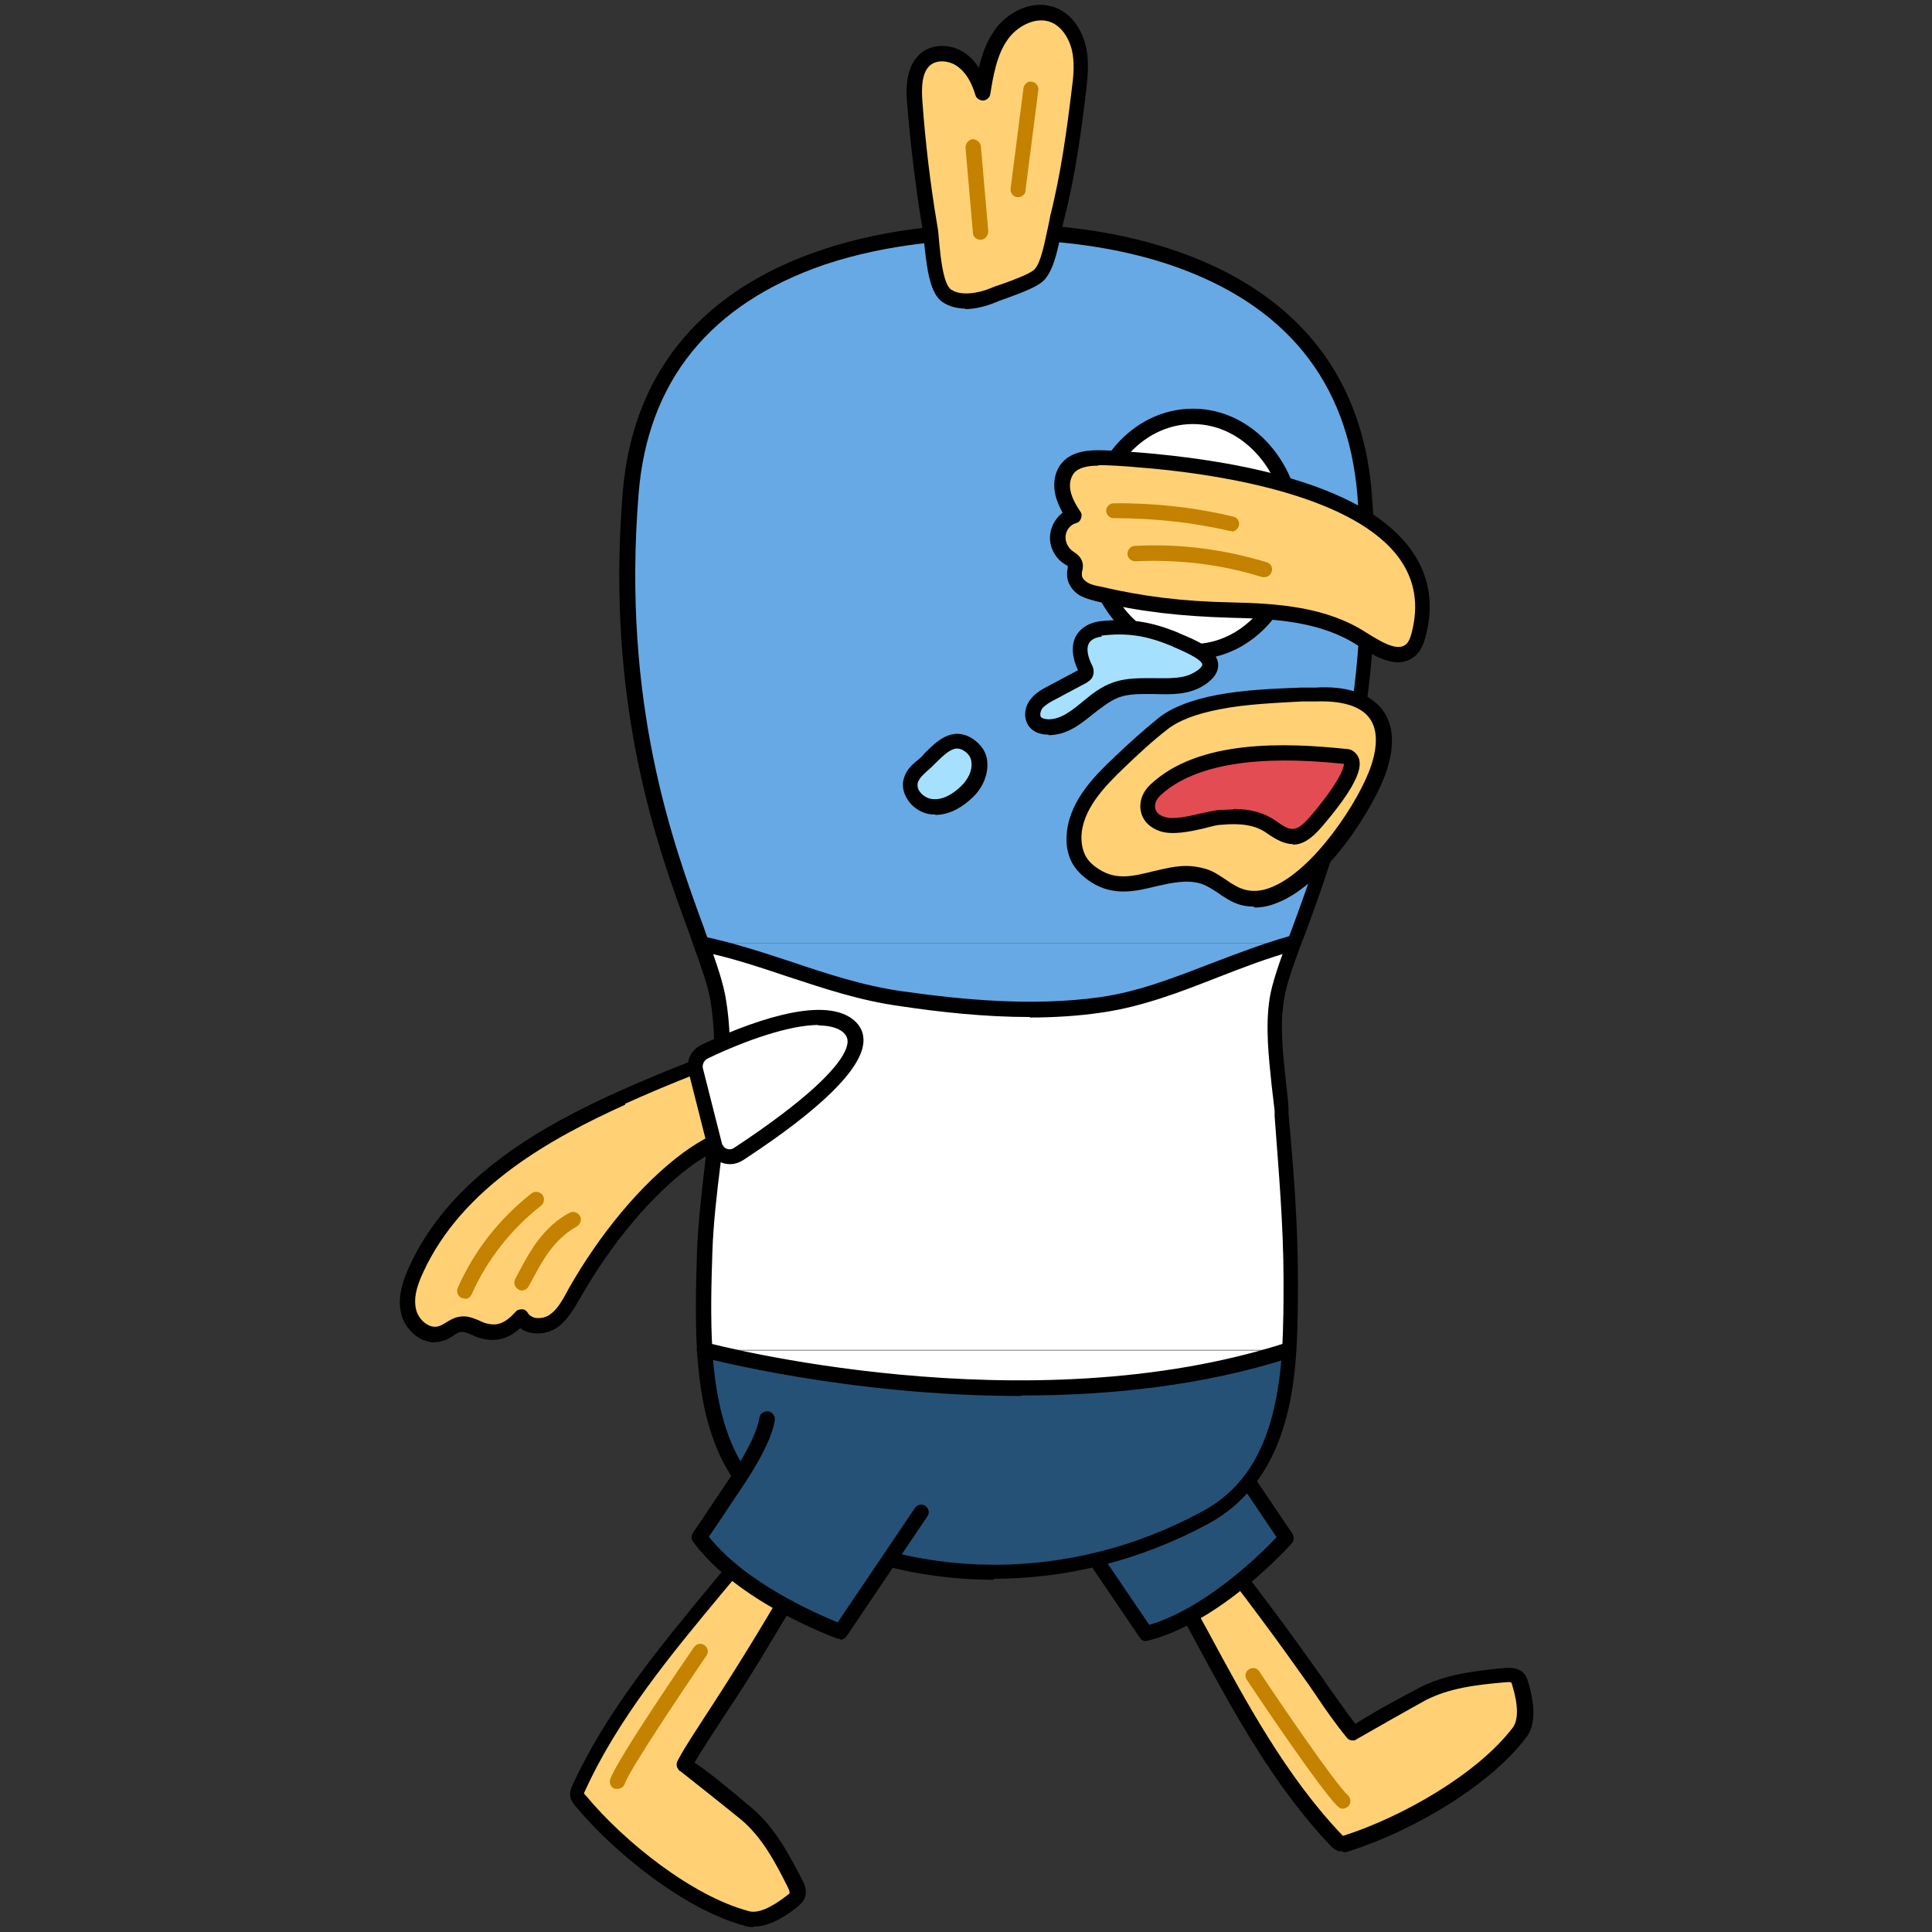 <?xml version="1.0" encoding="UTF-8"?>
<svg xmlns="http://www.w3.org/2000/svg" version="1.1" viewBox="0 0 390 390">
  <rect x="0" y="0" width="390" height="390" fill="#333333" stroke="none"/>
  <!-- Generator: Adobe Illustrator 28.7.1, SVG Export Plug-In . SVG Version: 1.2.0 Build 142)  -->
  <g>
    <g id="_레이어_1" data-name="레이어_1">
      <g>
        <g>
          <path d="M236,300.3c1.2.2,4,5.1,4.8,6.1,1.7,2.2,3.4,4.4,5.1,6.6,3.3,4.2,6.5,8.5,9.7,12.7,3.3,4.4,6.6,8.9,9.8,13.5,2.5,3.6,5,7.2,7.7,10.6,0,0,12.6-7.2,14-8,5.1-2.7,11-3.3,16.6-3.8.8,0,1.8-.1,2.4.4.4.3.6.9.7,1.4.8,2.8,1.8,7.2-.1,9.7-7.4,9.9-23.2,18.7-34.7,22.4-.4.1-.8.3-1.3.1-.4-.1-.7-.4-1-.7-16.4-17.3-25.8-40.5-38.2-60.7-1.1-1.7-2.2-3.6-2.1-5.6s4.6-5,6.6-4.7Z" style="fill: #ffd174;"/>
          <path d="M271,373.7c-.2,0-.5,0-.7,0-.8-.2-1.4-.8-1.7-1.1-11.4-12-19.6-27-27.4-41.5-3.5-6.5-7.1-13.2-11-19.5-1.1-1.7-2.4-3.9-2.3-6.4,0-1.5,1.3-2.9,2.3-3.7,1.6-1.4,4.3-2.7,6.1-2.5h0c1.3.2,2.4,1.6,4.9,5.3.4.6.7,1.1.9,1.3,1.7,2.2,3.4,4.4,5.1,6.6,3.3,4.2,6.6,8.5,9.8,12.8,3.6,4.8,6.8,9.3,9.8,13.5l1.3,1.9c1.8,2.5,3.6,5.1,5.5,7.6,2.3-1.5,6.6-4,12.9-7.3,5.2-2.7,11.1-3.4,17.2-4,.8,0,2.4-.2,3.6.8.7.6,1,1.3,1.2,2.1,1.5,5,1.4,8.8-.4,11.1-7.5,10-23.5,19.1-35.5,22.9-.3.1-.8.3-1.4.3ZM235.6,301.8c-.6,0-1.9.5-3.2,1.5-1.1.8-1.5,1.5-1.5,1.7,0,1.5.8,3,1.9,4.8,3.9,6.3,7.5,13.1,11.1,19.6,7.7,14.3,15.7,29.1,26.9,40.9,0,0,.3.3.3.3,0,0,.2-.1.3-.1,11.5-3.7,26.8-12.3,34-21.8,1.1-1.5,1.1-4.5-.1-8.4-.1-.5-.2-.6-.3-.7,0,0-.4-.1-1.2,0-6,.5-11.3,1.2-16,3.6-1.5.8-12.8,7.2-13.8,7.8-.2.1-.3.2-.5.3-.6.1-1.2,0-1.6-.5-2.3-2.8-4.4-5.8-6.4-8.8l-1.3-1.9c-3-4.2-6.1-8.6-9.7-13.4-3.2-4.3-6.4-8.5-9.7-12.7-1.7-2.2-3.4-4.4-5.1-6.6-.2-.3-.6-.9-1.1-1.5-.7-1-2.2-3.4-2.9-4ZM235.5,301.8h0Z"/>
        </g>
        <g>
          <path d="M243.4,286.3l16.3,24.1s-14,15.6-28.3,19.3l-9.3-13.7" style="fill: #265176;"/>
          <path d="M231.4,331.3c-.5,0-1-.2-1.3-.7l-9.3-13.7c-.5-.7-.3-1.7.4-2.1.7-.5,1.7-.3,2.1.4l8.7,12.8c11.5-3.4,22.7-14.5,25.7-17.7l-15.6-23.1c-.5-.7-.3-1.7.4-2.1.7-.5,1.7-.3,2.1.4l16.3,24.1c.4.6.3,1.4-.1,1.9-.6.7-14.4,16-29.1,19.7-.1,0-.3,0-.4,0Z"/>
        </g>
        <g>
          <g>
            <path d="M275.5,99.7c3.6,45-8.1,73.9-14.3,90.9l-.6-.2h-119.1c-6.2-17-17.9-45.9-14.2-90.7,4.6-56.9,74.1-52.8,74.1-52.8,0,0,69.5-4.2,74.1,52.8Z" style="fill: #67a9e4;"/>
            <path d="M260.6,190.4l.6.2c-1.7,4.5-2.9,8.2-3.4,11.1-1.2,7.2.3,15.1.9,22.3.9,11.4,1.9,22.9,1.9,34.4,0,4.5,0,9.4-.3,14.1h-118.1c-.4-6.9-.2-13.8,0-19.9.5-16.3,5.4-34.9,2.7-51-.5-3-1.8-6.7-3.4-11.3,13.9,2.8,26.1,9.2,40.4,11.1,13.3,1.9,26.9,3.1,40.3,1.2,13.6-2,25.3-8.7,38.4-12.3Z" style="fill: #fff;"/>
            <path d="M141.5,190.4h119.1c-13.1,3.6-24.9,10.4-38.4,12.3-13.4,1.9-27,.7-40.3-1.2-14.3-2-26.5-8.3-40.4-11.1Z" style="fill: #67a9e4;"/>
            <path d="M260.6,272.6c-.1,0-.2,0-.3,0,0,0,0,0,0,0h.3Z" style="fill: #67a9e4;"/>
            <path d="M260.3,272.6s0,0,0,0c-53.8,17.4-118.1,0-118.1,0h118.1Z" style="fill: #fff;"/>
            <path d="M260.3,272.7c-.9,13.5-4.3,27-16.9,33.8-26.6,14.4-59.8,14.9-85.8-1-11.1-6.8-14.5-19.8-15.3-32.9,0,0,64.3,17.5,118.1,0Z" style="fill: #265176;"/>
          </g>
          <g>
            <path d="M200.7,318.9c-15.5,0-30.7-4-44-12.1-12.9-7.8-15.3-23.2-16-34.1-.4-7-.2-13.8,0-19.9.2-6.1,1-12.5,1.7-18.7,1.3-10.9,2.7-22.1,1-32.2-.5-2.9-1.9-6.9-3.4-11l-.9-2.6c-6.3-17.1-16.9-45.8-13.4-88.8,4.7-57.8,75-54.2,75.7-54.2.5,0,70.9-3.6,75.5,54.2,3.5,43.1-7.1,71.8-13.4,88.9l-1,2.6c-1.5,4.1-2.9,7.9-3.3,10.8-.9,5.3-.2,11.1.4,16.7.2,1.8.4,3.5.5,5.2v1.1c1,10.9,1.9,22.2,1.9,33.4,0,4.3,0,9.3-.3,14.2,0,0,0,0,0,.1-.7,11.3-3.4,27.3-17.8,35.1-13.7,7.4-28.6,11.1-43.4,11.1ZM198.5,48.4c-5.7,0-18.8.6-32,5-23.1,7.9-35.8,23.5-37.6,46.4-3.4,42.3,7,70.6,13.2,87.5l.9,2.6c1.8,5,3,8.6,3.5,11.6,1.8,10.5.4,22-1,33-.8,6.4-1.5,12.4-1.7,18.3-.2,6.1-.4,12.9,0,19.7,1,16.2,5.7,26.3,14.6,31.7,25,15.2,57.3,15.6,84.3.9,10-5.4,15-15.5,16.1-32.5,0,0,0,0,0-.1.3-4.8.3-9.8.3-14,0-11.1-1-22.3-1.8-33.2v-1.1c-.2-1.7-.4-3.4-.6-5.1-.6-5.8-1.3-11.9-.4-17.6.5-3.1,1.9-7,3.5-11.4l1-2.6c6.2-16.9,16.7-45.2,13.2-87.6-1.9-22.9-14.5-38.5-37.7-46.4-17.5-5.9-34.7-5-34.8-5,0,0-1.2,0-3,0Z"/>
            <path d="M207.9,205.3c-9.2,0-18.2-1-26.2-2.2-8.1-1.1-15.5-3.6-22.8-6-5.7-1.9-11.6-3.9-17.7-5.1-.8-.2-1.4-1-1.2-1.8s1-1.4,1.8-1.2c6.3,1.3,12.3,3.3,18.1,5.2,7.1,2.4,14.4,4.8,22.2,5.9,12.1,1.7,26.2,3.1,39.9,1.2,7.9-1.1,15.4-4.1,22.7-6.9,5-1.9,10.2-3.9,15.5-5.4.8-.2,1.7.3,1.9,1.1.2.8-.3,1.7-1.1,1.9-5.2,1.4-10.3,3.4-15.2,5.3-7.4,2.9-15.1,5.9-23.4,7.1-4.8.7-9.7,1-14.5,1Z"/>
            <path d="M206.1,281.8c-35,0-63.8-7.7-64.3-7.8-.8-.2-1.3-1.1-1.1-1.9.2-.8,1.1-1.3,1.9-1.1.6.2,64.5,17.1,117.2,0,.2,0,.3,0,.5,0v.8l.3.6.5,1.5c0,0-.2,0-.4.1-17.9,5.8-37,7.7-54.5,7.7Z"/>
          </g>
        </g>
        <g>
          <ellipse cx="240.8" cy="107.8" rx="20.4" ry="23.7" style="fill: #fff;"/>
          <path d="M240.8,133.1c-12.1,0-22-11.3-22-25.3s9.8-25.3,22-25.3,22,11.3,22,25.3-9.8,25.3-22,25.3ZM240.8,85.6c-10.4,0-18.9,10-18.9,22.2s8.5,22.2,18.9,22.2,18.9-10,18.9-22.2-8.5-22.2-18.9-22.2Z"/>
        </g>
        <ellipse cx="245.9" cy="107.8" rx="11.8" ry="13.7"/>
        <g>
          <path d="M245.7,141.7c-4.3.8-8.2,2.1-11,4.3-3.1,2.4-6,5.1-8.8,7.8-4.4,4.2-9,9.1-9.2,15.2,0,1.6.3,3.3,1.1,4.7.8,1.3,1.9,2.3,3.2,3.1,7.2,4.6,14.4-2.3,21.9.1,2.1.7,3.8,2.1,5.7,3.3,11.4,6.8,26.8-16.2,29.7-25.2,3.5-10.8-2.4-15.3-12.8-14.9-5.3.2-13,.3-19.7,1.6Z" style="fill: #ffd174;"/>
          <path d="M253,183c-1.9,0-3.6-.5-5.2-1.5-.6-.4-1.2-.7-1.7-1.1-1.2-.8-2.4-1.6-3.6-2-2.9-.9-5.9-.2-9.1.5-4,1-8.6,2.1-13.1-.8-1.7-1.1-2.9-2.3-3.7-3.6-.9-1.5-1.4-3.5-1.3-5.5.2-6.7,5.1-11.9,9.7-16.2,2.6-2.5,5.7-5.3,8.9-7.9,2.7-2.1,6.5-3.6,11.7-4.6h0c5.7-1.1,12-1.3,17.1-1.5h2.8c6.3-.4,11,1.2,13.5,4.4,2.3,3,2.6,7.2.9,12.4-2.3,7.1-12.2,22.9-22.2,26.7-1.5.6-3,.9-4.4.9ZM239.4,174.8c1.3,0,2.6.2,4,.6,1.7.5,3,1.5,4.4,2.4.5.4,1.1.7,1.6,1,2.1,1.2,4.4,1.4,7,.4,8.8-3.3,18.2-17.9,20.4-24.7,1.4-4.2,1.2-7.5-.4-9.6-1.8-2.4-5.6-3.5-10.9-3.3h-2.8c-5,.3-11.1.5-16.6,1.6-4.6.9-8.1,2.2-10.4,4-3.1,2.4-6,5.1-8.7,7.7-4.1,3.9-8.6,8.6-8.7,14.1,0,1.5.3,2.8.9,3.9.6,1,1.4,1.8,2.7,2.6,3.4,2.2,6.8,1.4,10.8.4,2.2-.5,4.4-1.1,6.8-1.1Z"/>
        </g>
        <g>
          <path d="M272.4,152.9c-.2-.1-.4-.2-.7-.3-11.8-1.2-29.3-1.9-38.5,6.8-2.5,2.3-2,5.7,1.4,6.8,3.1,1,8.5-1,11.7-1.3,3.5-.4,7.3-.1,10.1,1.9,4,2.9,5.8,2.9,9.3-1.2,1.4-1.6,9-10.6,6.7-12.8Z" style="fill: #e34c52;"/>
          <path d="M261,170.4c-1.6,0-3.3-.8-5.4-2.3-2.1-1.5-5.1-2-9.1-1.6-.9,0-2.2.4-3.4.7-3,.7-6.4,1.4-8.9.6-2.1-.7-3.5-2.1-3.9-4-.4-1.9.3-3.9,1.9-5.4,9.7-9.2,27.3-8.5,39.7-7.2.6,0,1.2.3,1.6.7,1.6,1.5,2.3,4.5-6.5,14.8-2.2,2.6-4,3.8-6,3.8ZM249,163.3c3.5,0,6.2.8,8.4,2.3,3.3,2.4,4.2,2.5,7.2-.9,6.1-7.2,6.7-9.9,6.7-10.5-7.1-.7-27.4-2.7-37.1,6.4-.8.8-1.2,1.7-1,2.6.2.8.8,1.4,1.9,1.7,1.7.6,4.8-.1,7.3-.7,1.4-.3,2.7-.6,3.8-.7,1,0,1.9-.1,2.8-.1ZM271.4,153.9h0Z"/>
        </g>
        <g>
          <path d="M191.2,59.7c-.4-.3-.7-.7-1-1.1-1.9-3-1.9-9.3-2.5-12.8-1.4-8.3-2.4-16.7-3-25.1-.2-3.2-.2-7,2.5-8.9,2.1-1.5,5.2-1.1,7.2.5,2,1.6,3.2,4,4,6.5.7-4.1,1.4-8.3,3.7-11.6,2.4-3.4,6.9-5.6,10.7-4.1,2.6,1,4.3,3.6,5,6.3s.5,5.6.2,8.3c-1,8.8-2.3,17.6-4.4,26.2-.7,2.8-1.5,9.8-3.8,11.7-1.8,1.5-6.9,3-9.2,4-2.8,1.1-7,1.8-9.3.1Z" style="fill: #ffd174;"/>
          <path d="M195,62.3c-1.7,0-3.4-.4-4.7-1.3h0c-.6-.4-1-.9-1.4-1.5-1.5-2.5-1.9-6.5-2.3-10-.1-1.3-.2-2.4-.4-3.4-1.4-8.4-2.4-16.9-3.1-25.3-.3-3.5-.1-7.9,3.1-10.3,2.5-1.8,6.3-1.6,9,.5.9.7,1.7,1.6,2.4,2.7.6-2.6,1.5-5.2,3.1-7.5,2.6-3.8,7.8-6.5,12.5-4.6,2.8,1.1,5,3.9,5.9,7.4.8,2.9.5,6,.2,8.9-1,8.4-2.2,17.5-4.5,26.4-.2.6-.3,1.4-.5,2.3-.9,4.5-1.8,8.4-3.8,10.2-1.5,1.3-4.6,2.4-7.3,3.4-.9.3-1.7.6-2.4.9-1.7.7-3.9,1.3-6.1,1.3ZM192.1,58.5c1.7,1.2,5.2.8,7.8-.3.7-.3,1.5-.6,2.5-.9,2.2-.8,5.2-1.9,6.3-2.8,1.4-1.2,2.2-5.7,2.8-8.4.2-1,.4-1.8.5-2.5,2.2-8.7,3.4-17.7,4.4-26,.4-3,.5-5.4-.1-7.8-.7-2.5-2.2-4.5-4.1-5.3-3.2-1.3-7,.9-8.8,3.5-2.2,3.1-2.9,7.3-3.5,11-.1.7-.7,1.2-1.4,1.3-.7,0-1.4-.4-1.6-1.1-.8-2.7-2-4.6-3.5-5.7-1.4-1.1-3.8-1.6-5.4-.5-2,1.4-2,4.8-1.8,7.5.6,8.3,1.6,16.7,3,25,.2,1,.3,2.3.4,3.6.3,3,.7,6.8,1.8,8.7.2.3.4.5.6.7Z"/>
        </g>
        <path d="M197.9,48.4c-.8,0-1.5-.6-1.5-1.4l-1.5-17.2c0-.8.6-1.6,1.4-1.7.8,0,1.6.6,1.7,1.4l1.5,17.2c0,.8-.6,1.6-1.4,1.7,0,0,0,0-.1,0Z" style="fill: #c48200;"/>
        <path d="M205.5,39.8c0,0-.1,0-.2,0-.8-.1-1.4-.9-1.3-1.7l2.6-20.3c.1-.8.9-1.5,1.7-1.3.8.1,1.4.9,1.3,1.7l-2.6,20.3c0,.8-.8,1.3-1.5,1.3Z" style="fill: #c48200;"/>
        <path d="M271.1,365.1c-.4,0-.7-.1-1-.4-3.2-2.9-16.9-23.3-18.4-25.6-.5-.7-.3-1.7.4-2.1.7-.5,1.7-.3,2.1.4,4.1,6.2,15.4,22.8,17.9,25,.6.6.7,1.5.1,2.2-.3.3-.7.5-1.1.5Z" style="fill: #c48200;"/>
        <g>
          <path d="M170.1,303.4c.3,1.1-3.2,5.6-3.9,6.7-1.4,2.4-2.8,4.8-4.2,7.2-2.7,4.6-5.4,9.2-8.2,13.8-2.9,4.7-5.8,9.4-8.8,14.1-2.4,3.6-4.9,7.3-7,11.1,0,0,11.4,9,12.6,10,4.4,3.7,7.2,8.9,9.7,14,.4.7.8,1.6.5,2.4-.2.5-.6.9-1,1.2-2.3,1.8-6.1,4.3-9.1,3.5-11.9-3.2-26-14.5-33.7-23.9-.3-.3-.6-.7-.6-1.1,0-.4.1-.8.3-1.2,9.9-21.7,28-39,42.1-58.1,1.2-1.6,2.5-3.3,4.4-4.1,1.9-.7,6.4,2.4,6.8,4.4Z" style="fill: #ffd174;"/>
          <path d="M152.1,389c-.6,0-1.1,0-1.6-.2-12.1-3.2-26.5-14.7-34.5-24.4-.3-.4-.8-1-.9-1.9-.1-.8.2-1.5.4-2,6.9-15.1,17.8-28.2,28.3-40.9,4.7-5.7,9.6-11.5,14-17.4,1.2-1.5,2.7-3.7,5.1-4.6,1.4-.5,3.1,0,4.3.7,1.9,1,4.1,2.9,4.6,4.7h0c.3,1.3-.6,2.8-3.1,6.5-.4.6-.7,1.1-.9,1.3-1.4,2.4-2.8,4.8-4.2,7.2-2.7,4.6-5.4,9.2-8.2,13.8-3.1,5.2-6,9.8-8.9,14.1l-1.3,2c-1.7,2.6-3.4,5.2-5,7.9,2.3,1.5,6.2,4.6,11.6,9.2,4.5,3.8,7.3,9,10.1,14.4.4.7,1.1,2.1.6,3.6-.3.9-1.1,1.5-1.5,1.9-3.3,2.7-6.3,4-8.8,4ZM118,362.2s.2.2.3.3c7.7,9.3,21.5,20.3,32.9,23.3,1.8.5,4.5-.7,7.7-3.2.4-.3.5-.4.5-.5,0-.1,0-.4-.4-1.2-2.7-5.4-5.3-10.1-9.3-13.5-1.3-1.1-11.5-9.2-12.4-9.9-.2,0-.3-.2-.4-.4-.4-.5-.4-1.1-.1-1.7,1.7-3.2,3.8-6.2,5.7-9.2l1.3-2c2.8-4.3,5.7-8.9,8.8-14,2.8-4.6,5.5-9.2,8.2-13.8,1.4-2.4,2.8-4.8,4.2-7.2.2-.3.6-.9,1-1.6.7-1,2.3-3.3,2.6-4.2-.3-.5-1.2-1.5-2.6-2.4-1.2-.7-2-.8-2.2-.8-1.4.5-2.5,1.9-3.7,3.5-4.4,6-9.3,11.9-14.1,17.6-10.4,12.5-21.2,25.5-27.9,40.2,0,.1-.2.3-.2.4,0,0,0,0,0,0ZM168.6,303.5h0Z"/>
        </g>
        <g>
          <path d="M185.9,305.1l-16.3,24.2s-19.7-7.1-28.5-19.1c1.9-2.8,3.8-5.7,5.7-8.5,2.6-3.9,7.2-10.6,8-15.3" style="fill: #265176;"/>
          <path d="M169.6,330.8c-.2,0-.3,0-.5,0-.8-.3-20.3-7.4-29.2-19.6-.4-.5-.4-1.2,0-1.8l2.1-3.1c1.2-1.8,2.4-3.6,3.6-5.4,2.5-3.6,7-10.3,7.7-14.7.1-.8.9-1.4,1.8-1.3.8.1,1.4.9,1.3,1.8-.8,5-5.4,11.8-8.2,15.9-1.2,1.8-2.4,3.6-3.6,5.4l-1.5,2.2c7.4,9.4,21.9,15.6,26,17.3l15.6-23.1c.5-.7,1.4-.9,2.1-.4.7.5.9,1.4.4,2.1l-16.3,24.2c-.3.4-.8.7-1.3.7Z"/>
        </g>
        <path d="M124.6,361.1c-.2,0-.3,0-.5,0-.8-.3-1.2-1.2-.9-2,1.5-4.1,15.3-24.3,16.9-26.6.5-.7,1.4-.9,2.1-.4.7.5.9,1.4.4,2.1-4.2,6.2-15.4,22.8-16.5,25.9-.2.6-.8,1-1.4,1Z" style="fill: #c48200;"/>
        <g>
          <path d="M125.6,221.6c-16.8,7.6-33.9,17.9-41.6,34.6-1.2,2.7-2.2,5.7-1.5,8.5.7,2.9,3.7,5.3,6.5,4.4,1.3-.4,2.4-1.6,3.8-1.8,1.7-.3,2.7.6,4.2,1.1,3.5,1.2,5.6,0,8-2.6,1.2,2.1,4.4,2.3,6.4,1,2-1.3,3.2-3.6,4.4-5.7,5.5-9.9,13.7-20.4,22.8-27.1,7.8-5.7,17.8-7.7,24.9-14.4,2.8-2.7,5.7-8.2,1.2-11-2.9-1.9-8.4,1.2-11.2,2.1-9.5,3.1-18.9,6.8-28,10.9Z" style="fill: #ffd174;"/>
          <path d="M87.9,271c-1,0-2.1-.3-3.1-.8-1.8-1-3.3-2.9-3.8-4.9-.9-3.5.5-7.2,1.6-9.6,8.3-18.2,27-28.5,42.3-35.4h0c9.2-4.1,18.6-7.8,28.2-11,.6-.2,1.3-.5,2-.8,3.2-1.3,7.6-3.1,10.6-1.2,1.8,1.1,2.8,2.7,3,4.7.3,3.4-1.9,6.8-4,8.8-4.1,3.9-9.2,6.3-14.2,8.6-3.7,1.7-7.6,3.5-10.9,5.9-8.1,6-16.2,15.7-22.4,26.6l-.2.3c-1.2,2.1-2.5,4.4-4.7,5.9-1.6,1-3.6,1.3-5.4.9-.7-.2-1.4-.5-1.9-.9-2.1,1.9-4.6,3.1-8.5,1.9-.5-.2-1-.4-1.4-.6-.9-.4-1.4-.6-2.1-.5-.5,0-1,.4-1.6.8-.6.4-1.3.8-2.1,1-.5.2-1.1.2-1.6.2ZM126.2,223c-14.8,6.7-32.9,16.6-40.8,33.9-1.5,3.2-1.9,5.5-1.4,7.5.3,1.2,1.2,2.4,2.3,3,.5.3,1.4.6,2.3.3.4-.1.9-.4,1.4-.7.8-.5,1.6-1,2.7-1.2,1.6-.3,2.8.3,3.9.7.3.2.7.3,1.1.5,2.5.8,4.1.3,6.4-2.2.3-.4.8-.5,1.3-.5.5,0,.9.3,1.2.8.2.4.7.7,1.3.9,1,.2,2.1,0,2.9-.5,1.6-1,2.6-2.8,3.7-4.8l.2-.4c6.4-11.3,14.8-21.4,23.2-27.6,3.5-2.6,7.5-4.5,11.4-6.3,4.9-2.3,9.6-4.5,13.4-8,1.7-1.6,3.2-4.2,3-6.3,0-1-.6-1.8-1.6-2.4-1.6-1-5.3.4-7.8,1.4-.8.3-1.6.6-2.2.8-9.4,3.1-18.8,6.8-27.9,10.9h0ZM125.6,221.6h0,0Z"/>
        </g>
        <g>
          <path d="M140.4,216c-.4-1.5.3-3.1,1.7-3.7,6.2-3,22.9-10.1,29-5.3,6.8,5.4-10.2,18.2-22,25.9-1.9,1.2-4.3.2-4.9-1.9l-3.8-15Z" style="fill: #fff;"/>
          <path d="M147.4,235c-.6,0-1.2-.1-1.7-.3-1.4-.6-2.5-1.8-2.9-3.3l-3.8-15c-.6-2.2.5-4.5,2.6-5.5,8.7-4.1,24.2-10.2,30.6-5.1,1.5,1.2,2.2,2.7,2.1,4.5-.3,5.4-8.4,13.5-24.3,23.9-.8.5-1.7.8-2.6.8ZM165.3,206.9c-5.9,0-14.8,3.1-22.5,6.8-.7.4-1.1,1.2-.9,2l3.8,15c.1.5.5,1,1,1.2.5.2,1.1.1,1.5-.2,14.3-9.4,22.7-17.2,22.9-21.4,0-.8-.3-1.4-1-2-1.1-.9-2.9-1.3-5-1.3Z"/>
        </g>
        <path d="M93.8,262.1c-.2,0-.4,0-.6-.1-.8-.3-1.1-1.3-.8-2,3.3-7.5,8.4-14,14.9-19.1.7-.5,1.6-.4,2.2.3.5.7.4,1.6-.3,2.2-6,4.7-10.9,10.9-14,17.9-.3.6-.8.9-1.4.9Z" style="fill: #c48200;"/>
        <path d="M105.4,260.5c-.2,0-.5,0-.7-.2-.8-.4-1.1-1.3-.7-2.1,1.2-2.3,2.6-5,4.3-7.4,2-2.7,4.2-4.7,6.7-6,.8-.4,1.7,0,2.1.7.4.8,0,1.7-.7,2.1-2,1.1-3.9,2.8-5.6,5.1-1.6,2.2-2.9,4.8-4.1,7-.3.5-.8.8-1.4.8Z" style="fill: #c48200;"/>
        <g>
          <path d="M233,93.2c-3.9-.4-7.4-.6-10.1-.7-2.6-.1-5.6,0-7.2,2-1.1,1.3-1.3,3.2-1,4.9.4,1.7,1.2,3.2,2.1,4.7-1.7.5-3,2.1-3.2,3.9-.2,1.7.7,3.6,2.1,4.5.4.3.9.5,1.1.9.4.8,0,1.7,0,2.5,0,1.1.7,2.1,1.7,2.7.9.6,2,.9,3.1,1.1,9.1,2.1,17.3,3,26.7,3.3,9.1.2,18.7.8,26.5,5.9,3.1,2,7.3,4.6,10,2.1.9-.8,1.3-2,1.6-3.1,6.4-25.2-30.9-32.7-53.6-34.9Z" style="fill: #ffd174;"/>
          <path d="M282.3,133.7c-2.9,0-6.1-2-8.2-3.4-7.4-4.8-16.4-5.4-25.7-5.6-10.1-.3-18.2-1.2-27-3.3-1.1-.3-2.4-.6-3.6-1.3-1.5-1-2.4-2.5-2.4-4.1,0-.4,0-.7.1-1.1,0-.2.1-.6,0-.7,0,0-.2-.1-.4-.2l-.3-.2c-2-1.3-3.1-3.7-2.8-6,.2-1.7,1.2-3.3,2.5-4.3-.6-1.1-1.2-2.4-1.5-3.8-.5-2.4,0-4.6,1.3-6.2,2.1-2.5,5.6-2.7,8.5-2.6,3.4.1,6.8.4,10.2.7,18.7,1.8,42.9,6.6,52,19.6,3.5,5,4.5,10.8,2.8,17.2-.3,1.2-.8,2.7-2,3.9-1.1,1-2.4,1.4-3.7,1.4ZM221.7,94c-1.9,0-3.9.3-4.9,1.5-.7.9-1,2.2-.7,3.6.3,1.5,1.2,3,2,4.2.3.4.3.9.1,1.4s-.5.8-1,.9c-1.1.3-2,1.4-2.1,2.6-.1,1.2.5,2.4,1.5,3.1.6.4,1.2.8,1.6,1.5.6,1,.4,2,.2,2.7,0,.2,0,.4,0,.6,0,.5.4,1,1,1.4.7.5,1.7.7,2.7.9,8.6,2,16.5,3,26.4,3.2,9.4.2,19.3.9,27.3,6.1,3.2,2,6.4,3.9,8.1,2.3.5-.5.8-1.2,1.1-2.4,1.4-5.6.6-10.4-2.4-14.7-8.9-12.6-35-16.9-49.8-18.3h0c-3.4-.3-6.7-.6-10-.7-.3,0-.7,0-1.1,0Z"/>
        </g>
        <path d="M248.7,107.2c-.1,0-.2,0-.4,0-7.7-1.8-15.6-2.6-23.5-2.6h0c-.8,0-1.5-.7-1.5-1.5,0-.8.7-1.5,1.5-1.5,8-.1,16.3.8,24.2,2.7.8.2,1.3,1,1.1,1.8-.2.7-.8,1.2-1.5,1.2Z" style="fill: #c48200;"/>
        <path d="M255.3,116.5c-.1,0-.3,0-.5,0-8.3-2.6-16.9-3.6-25.6-3.2-.8,0-1.6-.6-1.6-1.5,0-.8.6-1.6,1.5-1.6,9.1-.5,18,.7,26.6,3.3.8.2,1.3,1.1,1,1.9-.2.7-.8,1.1-1.5,1.1Z" style="fill: #c48200;"/>
        <g>
          <path d="M222.2,127s0,0,.1,0c5.6-.6,9.7,0,14.8,2.2,3.2,1.3,10.8,4.2,5,7.9-4.9,3.1-11.6.3-17,2.3-4.9,1.8-8.2,7.4-13.4,7.5-1.1,0-2.2-.2-2.9-1.1-.8-1-.5-2.5.3-3.6.8-1,1.9-1.7,3.1-2.3,2.1-1.1,4.1-2.2,6.2-3.3.3-.2.6-.3.7-.6.2-.4,0-.8-.2-1.2-1.8-3.8-1-7.1,3.3-7.7Z" style="fill: #a5e1ff;"/>
          <path d="M211.6,148.3c-1.7,0-3.1-.6-3.9-1.7-1.1-1.5-1-3.7.3-5.4,1-1.3,2.4-2.1,3.6-2.7l6-3.2c-1.2-2.6-1.4-5.1-.4-6.9.6-1.1,2-2.6,4.9-3,0,0,0,0,0,0,5.7-.6,10.1,0,15.7,2.3l.4.2c2.9,1.2,7.4,3,7.7,6.1.1,1.6-.8,3-2.8,4.3-3.1,2-6.6,1.9-10.1,1.8-2.6,0-5.1-.1-7.2.7-1.8.7-3.4,2-5.1,3.3-2.6,2.1-5.2,4.2-8.8,4.3,0,0-.1,0-.2,0ZM222.2,127l.2,1.5c-1.3.2-2.2.6-2.6,1.4-.5.9-.3,2.4.5,4.1.3.5.7,1.5.3,2.5-.3.8-1.1,1.2-1.4,1.4l-6.2,3.3c-1,.5-2,1.1-2.6,1.8-.4.6-.5,1.3-.3,1.7.2.3.9.5,1.6.5,2.5,0,4.7-1.8,6.9-3.6,1.8-1.5,3.7-3,6-3.8,2.7-1,5.6-.9,8.4-.9,3.1,0,6,.2,8.3-1.3,1.2-.7,1.4-1.3,1.4-1.4,0-.8-2-2-5.8-3.6l-.4-.2c-5.1-2.1-8.9-2.7-14.1-2.1l-.3-1.5ZM217.6,135.7h0,0Z"/>
        </g>
        <g>
          <path d="M186.2,154.4c-.9.8-1.9,1.7-2.3,3-.8,2.5,1.6,5.2,4.2,5.4,2.6.3,5.1-1.2,7-3,2.7-2.6,4.1-7.1.2-9.6-3.7-2.4-6.5,1.8-9.2,4.2Z" style="fill: #a5e1ff;"/>
          <path d="M188.8,164.4c-.3,0-.5,0-.8,0-1.9-.2-3.7-1.3-4.8-3-.9-1.4-1.2-3-.7-4.4.5-1.7,1.8-2.8,2.8-3.6.5-.4,1-.9,1.4-1.4,2.3-2.3,5.5-5.5,9.6-2.9,1.8,1.2,2.9,2.8,3,4.8.2,2.4-.9,5.2-3.1,7.2-1.7,1.6-4.3,3.4-7.4,3.4ZM193.2,151.1c-1.2,0-2.5,1.1-4.4,3-.5.5-1.1,1.1-1.6,1.5h0c-.9.8-1.6,1.5-1.9,2.3-.2.7,0,1.4.3,1.8.6.9,1.6,1.5,2.6,1.6,2.4.3,4.7-1.5,5.8-2.6,1.4-1.3,2.3-3.2,2.1-4.7,0-1-.6-1.9-1.6-2.5-.5-.3-.9-.4-1.4-.4ZM186.2,154.4h0,0Z"/>
        </g>
      </g>
    </g>
  </g>
</svg>